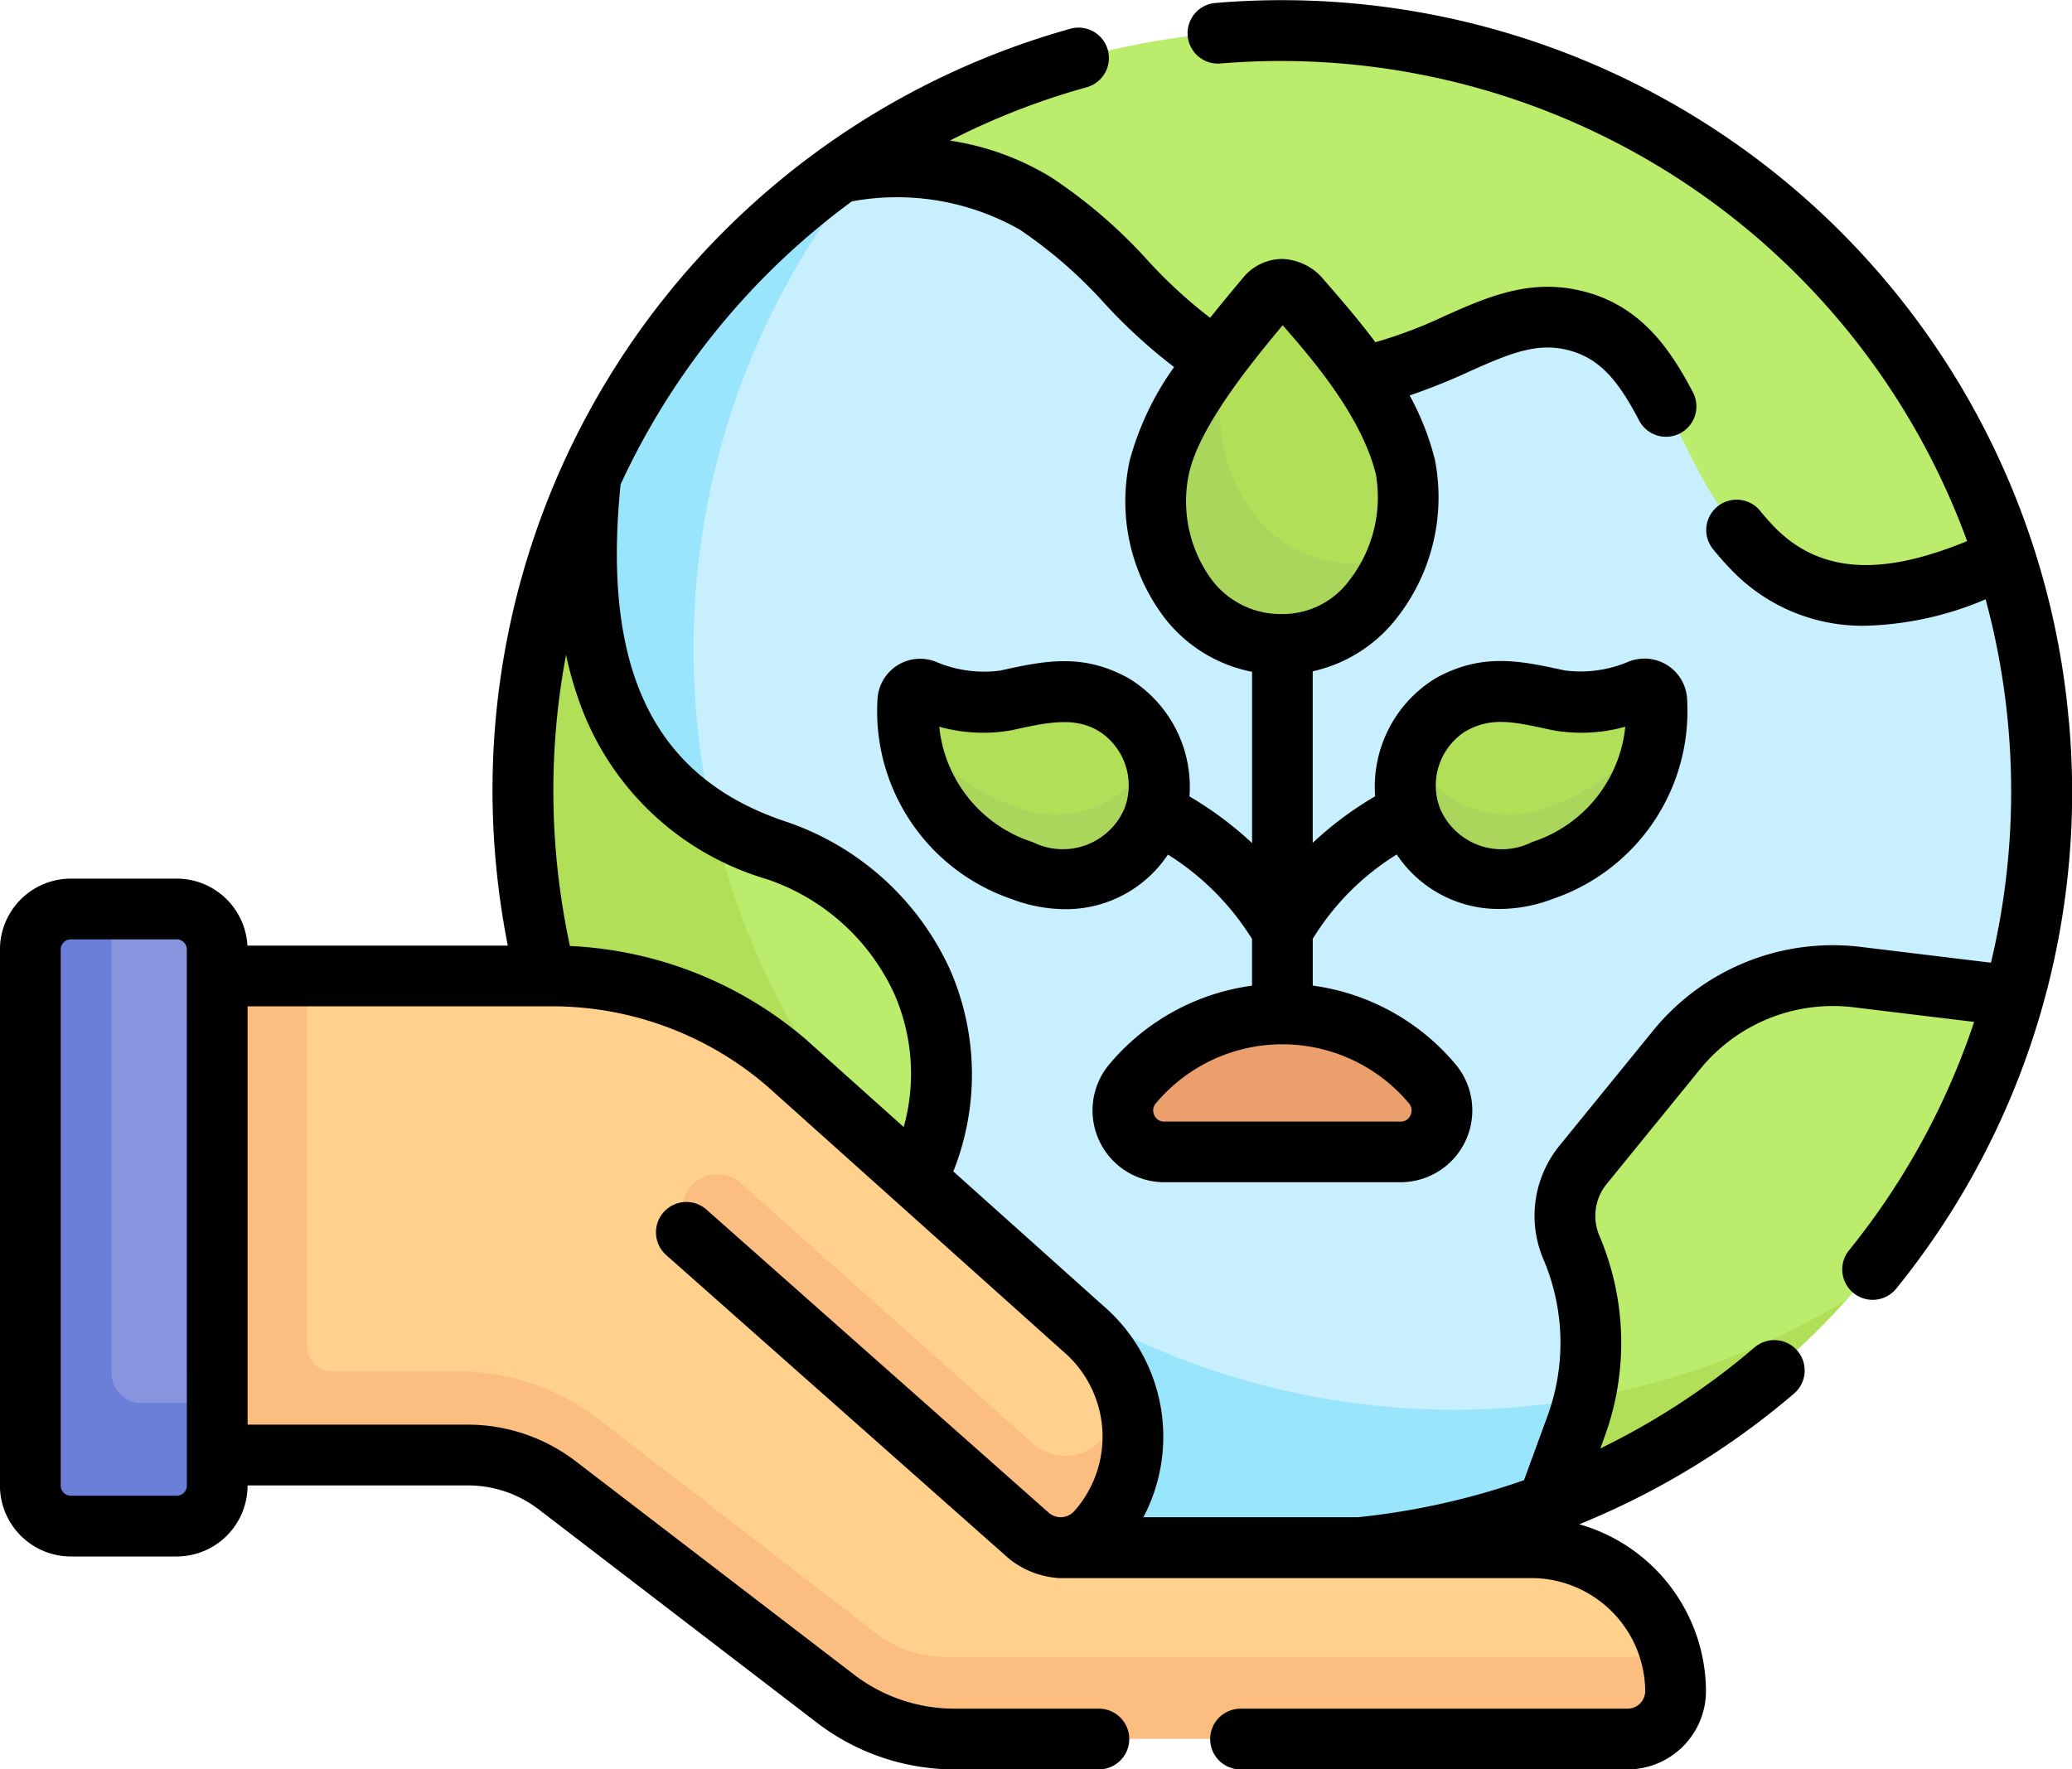 <svg xmlns="http://www.w3.org/2000/svg" width="100.685" height="86" viewBox="0 0 100.685 86">
  <g id="Grupo_95543" data-name="Grupo 95543" transform="translate(-205.658 -213)">
    <g id="Grupo_94634" data-name="Grupo 94634">
      <path id="Trazado_151430" data-name="Trazado 151430" d="M233.982,260.336a37.377,37.377,0,0,1-.962-5.767c-1.776-20.34,11.3-37.651,31.6-39.43a36.561,36.561,0,0,1,37.661,23.516,9.61,9.61,0,0,0,.811,1.45,37.238,37.238,0,0,1,.408,21.331,22.684,22.684,0,0,0-2.59,3.822c-5.12,12.277-17.37,20.055-31.517,21.3L256,289.8l-21.174-26.781Z" fill="#c8effe"/>
      <path id="Trazado_151431" data-name="Trazado 151431" d="M280.9,286.078a36.868,36.868,0,0,1-9.721,2.2L256,289.8,235.379,262.62l-.845-2.686a37.144,37.144,0,0,1-.96-5.766c-.505-5.784-1.812-10.857.134-15.936.281-.734.71-2.184.71-2.184a37.135,37.135,0,0,1,12.1-14.684l1.235-.278-.173.212a36.977,36.977,0,0,0,31.891,60.091,37.523,37.523,0,0,0,4.633-.7Z" fill="#99e6fc"/>
      <path id="Trazado_151432" data-name="Trazado 151432" d="M303.093,240.106l-.11.057c-3.279,1.474-8.411,3.381-12.2-.565-4.073-4.245-4-10.188-8.967-11.089-3.822-.691-6.575,3.008-12.332,3.01-6.814,0-8.479-5.49-13.492-8.613a13.634,13.634,0,0,0-9.322-1.559l-.177.032a36.88,36.88,0,0,1,56.6,18.727Z" fill="#bbec6c"/>
      <path id="Trazado_151433" data-name="Trazado 151433" d="M250.256,270.268l-3.733,8.533L234.37,263.234s-1.634-6.476-1.8-8.452c-.579-6.62,2.023-10.248,2.023-10.248a12.413,12.413,0,0,0,8.78,9.794,11.462,11.462,0,0,1,6.888,15.94Z" fill="#bbec6c"/>
      <g id="Grupo_94626" data-name="Grupo 94626">
        <path id="Trazado_151434" data-name="Trazado 151434" d="M303.5,261.436a37.028,37.028,0,0,1-8.107,14.741s-1.476,1.2-2.212,1.9a29.489,29.489,0,0,1-11.109,6.837l.519-2.73a3.14,3.14,0,0,0,.054-1.21,11.844,11.844,0,0,0-.63-7.341,3.942,3.942,0,0,1,.571-4.02l4.524-5.562a9.839,9.839,0,0,1,8.816-3.558Z" fill="#bbec6c"/>
      </g>
      <path id="Trazado_151435" data-name="Trazado 151435" d="M250.094,270.636l-3.571,8.165-13.506-15.678-.845-2.687a37.2,37.2,0,0,1,2.246-24.388l-.057.385c-.585,5.591-.26,12.747,5.949,16.5a36.824,36.824,0,0,0,9.784,17.7Z" fill="#b1e058"/>
      <g id="Grupo_94627" data-name="Grupo 94627">
        <path id="Trazado_151436" data-name="Trazado 151436" d="M295.392,276.176a36.822,36.822,0,0,1-14.488,9.9h0l1.335-3.738a11.732,11.732,0,0,0,.409-1.369,36.581,36.581,0,0,0,12.746-4.8Z" fill="#b1e058"/>
      </g>
      <g id="Grupo_94630" data-name="Grupo 94630">
        <g id="Grupo_94629" data-name="Grupo 94629">
          <path id="Trazado_151437" data-name="Trazado 151437" d="M243.486,264.535l14.342,12.938a6.979,6.979,0,0,1,2.41,5.037s-.021.15-.021.216a6.649,6.649,0,0,1-2.078,4.352s-.821,1.117-1.513,1.084l22.909.013a7.039,7.039,0,0,1,6.847,5.364s.081,1.08.081,1.648c0,1.29-1.673,1.586-2.97,1.586l-31.538-.06a9.412,9.412,0,0,1-5.78-1.981l-13.611-10.586c-1.234-.953-2.752-1.47-7.463-1.47l-9.974.273.192-21.94,5.26-.764h11.455a17.417,17.417,0,0,1,11.452,4.29Z" fill="#ffd18d"/>
          <g id="Grupo_94628" data-name="Grupo 94628">
            <path id="Trazado_151438" data-name="Trazado 151438" d="M239.044,270.912a1.712,1.712,0,0,0,.331,2.154l15.569,13.883a2.353,2.353,0,0,0,3.312-.226,6.971,6.971,0,0,0,1.731-4.855,6.969,6.969,0,0,1-.794,1.1,2.352,2.352,0,0,1-3.312.225l-14.228-12.687a1.712,1.712,0,0,0-2.609.4Z" fill="#fbbd80"/>
          </g>
          <path id="Trazado_151439" data-name="Trazado 151439" d="M220.58,278.443a1.22,1.22,0,0,0,1.22,1.22h6.172a11.1,11.1,0,0,1,6.748,2.3l13.506,10.423a5.466,5.466,0,0,0,3.348,1.151h34.809a6.93,6.93,0,0,1,.2,1.648,2.326,2.326,0,0,1-.686,1.652,2.354,2.354,0,0,1-1.662.685H251.574a9.407,9.407,0,0,1-5.781-1.981l-13.508-10.424a7.052,7.052,0,0,0-4.313-1.472H215.966l-.118-23.4h4.731v18.2Z" fill="#fbbd80"/>
        </g>
      </g>
      <g id="Grupo_94631" data-name="Grupo 94631">
        <path id="Trazado_151440" data-name="Trazado 151440" d="M207.874,259.957l.187,23.82a2.44,2.44,0,0,0,2.44,2.441l2.965.335a2.441,2.441,0,0,0,2.44-2.44l.308-2.912V259.622a2.44,2.44,0,0,0-2.44-2.441h-2.7l-.76.335A2.44,2.44,0,0,0,207.874,259.957Z" fill="#8795de"/>
        <path id="Trazado_151441" data-name="Trazado 151441" d="M211.074,257.181h-1.5a2.442,2.442,0,0,0-2.44,2.441v25.114a2.442,2.442,0,0,0,2.44,2.441h4.2a2.44,2.44,0,0,0,2.44-2.441V281.2h-3.674a1.465,1.465,0,0,1-1.464-1.464V257.181Z" fill="#6c7fd8"/>
      </g>
      <g id="Grupo_94632" data-name="Grupo 94632">
        <path id="Trazado_151442" data-name="Trazado 151442" d="M261.277,252.906a9.12,9.12,0,0,0,.4-3.393,4.361,4.361,0,0,0-1.863-2.243c-1.892-1.011-2.812-.728-5.261-.229a7.358,7.358,0,0,1-3.958-.5.6.6,0,0,0-.821.544c-.005.216,0,.466.012.742,0,0,.239.874.345,1.387.428,2.08,1.605,3.9,5.238,5.27,2.826,1.066,4.807.722,5.9-1.575Z" fill="#b1e058"/>
        <path id="Trazado_151443" data-name="Trazado 151443" d="M249.79,247.824a8.106,8.106,0,0,0,5.536,7.486,4.721,4.721,0,0,0,6.307-2.352,4.313,4.313,0,0,0,.048-3.445.23.23,0,0,1-.022.048,5.125,5.125,0,0,1-6.849,2.557,8.872,8.872,0,0,1-5.02-4.294Z" fill="#aad65c"/>
      </g>
      <path id="Trazado_151444" data-name="Trazado 151444" d="M273.948,235.689c-.846-3.512-3.812-6.63-5.2-8.263a1,1,0,0,0-1.532.007c-.337.406-.779.928-1.264,1.527,0,0-2.856,4.514-3.338,6.729-.854,3.915.8,8.132,5.36,8.115a4.807,4.807,0,0,0,3.809-1.533,27.692,27.692,0,0,0,1.78-2.253,7.673,7.673,0,0,0,.387-4.329Z" fill="#b1e058"/>
      <path id="Trazado_151445" data-name="Trazado 151445" d="M273.56,240.017c-.866,2.3-2.751,4.3-5.589,4.3-4.56.018-6.829-4.715-5.974-8.629.486-2.236,2.465-4.9,3.992-6.78a9.733,9.733,0,0,0-.86,2.271c-.911,4.174,1.508,9.222,6.373,9.2a5.807,5.807,0,0,0,2.058-.366Z" fill="#aad65c"/>
      <g id="Grupo_94633" data-name="Grupo 94633">
        <path id="Trazado_151446" data-name="Trazado 151446" d="M274.67,252.906a9.12,9.12,0,0,1-.4-3.393,4.361,4.361,0,0,1,1.863-2.243c1.892-1.011,2.812-.728,5.261-.229a7.358,7.358,0,0,0,3.958-.5.6.6,0,0,1,.821.544c.005.216,0,.466-.012.742,0,0-.239.874-.345,1.387-.428,2.08-1.605,3.9-5.238,5.27-2.827,1.066-4.807.722-5.9-1.575Z" fill="#b1e058"/>
        <path id="Trazado_151447" data-name="Trazado 151447" d="M286.157,247.824a8.106,8.106,0,0,1-5.536,7.486,4.721,4.721,0,0,1-6.307-2.352,4.313,4.313,0,0,1-.048-3.445.23.23,0,0,0,.022.048,5.125,5.125,0,0,0,6.849,2.557,8.872,8.872,0,0,0,5.02-4.294Z" fill="#aad65c"/>
      </g>
      <path id="Trazado_151448" data-name="Trazado 151448" d="M262.227,268.985a2.015,2.015,0,0,1-1.526-3.32,9.5,9.5,0,0,1,14.546,0,2.016,2.016,0,0,1-1.528,3.32Z" fill="#ea9f6c"/>
    </g>
    <path id="Trazado_151449" data-name="Trazado 151449" d="M306.194,248.1a38.393,38.393,0,0,0-41.448-34.958,1.476,1.476,0,1,0,.248,2.941,35.508,35.508,0,0,1,36.253,23.22c-3.258,1.324-6.766,2.018-9.4-.724-.231-.24-.457-.5-.674-.768a1.476,1.476,0,0,0-2.3,1.849c.271.337.555.661.845.963a8.822,8.822,0,0,0,6.607,2.792,15.927,15.927,0,0,0,5.82-1.284,35.748,35.748,0,0,1,.26,17.662l-6.3-.764a11.256,11.256,0,0,0-10.139,4.093l-4.524,5.56a5.4,5.4,0,0,0-.784,5.529,10.352,10.352,0,0,1,.193,7.627l-1.137,3.109a35.476,35.476,0,0,1-8.071,1.8H261.219a8.4,8.4,0,0,0-1.951-10.279l-7.285-6.529a12.737,12.737,0,0,0-.159-9.807,13.5,13.5,0,0,0-7.988-7.2c-6.391-2.134-8.941-7.343-8.021-16.386a35.526,35.526,0,0,1,11.238-13.758,12.082,12.082,0,0,1,8.161,1.375,22.346,22.346,0,0,1,4.121,3.59,26.154,26.154,0,0,0,3.376,3.088,14.146,14.146,0,0,0-2.157,4.538A9.363,9.363,0,0,0,262.3,243.1a7.115,7.115,0,0,0,4.2,2.555v8.324a17.294,17.294,0,0,0-3.043-2.268,6.175,6.175,0,0,0-2.951-5.741c-2.169-1.2-3.94-.894-6.251-.374a5.956,5.956,0,0,1-3.124-.431,2.077,2.077,0,0,0-2.836,1.883,9.646,9.646,0,0,0,6.5,9.644,7.407,7.407,0,0,0,2.609.5,5.95,5.95,0,0,0,5.008-2.654,12.841,12.841,0,0,1,4.086,4.1v2.272a10.97,10.97,0,0,0-6.923,3.806,3.491,3.491,0,0,0,2.653,5.748l11.492,0h0a3.491,3.491,0,0,0,2.656-5.746,10.971,10.971,0,0,0-6.927-3.812v-2.273a12.491,12.491,0,0,1,4.08-4.1,5.95,5.95,0,0,0,5.005,2.649,7.384,7.384,0,0,0,2.609-.5,9.643,9.643,0,0,0,6.5-9.643,2.075,2.075,0,0,0-2.835-1.883,5.953,5.953,0,0,1-3.125.43c-2.106-.458-3.978-.884-6.251.374a6.179,6.179,0,0,0-2.951,5.746,16.766,16.766,0,0,0-3.034,2.263v-8.339a7.125,7.125,0,0,0,4.113-2.626,9.5,9.5,0,0,0,1.822-7.669,13.125,13.125,0,0,0-1.225-3.114,29.9,29.9,0,0,0,2.913-1.169c1.705-.759,3.051-1.358,4.482-1.1,1.783.324,2.727,1.524,3.756,3.487a1.476,1.476,0,0,0,2.615-1.37c-1.192-2.273-2.724-4.455-5.844-5.021-2.327-.421-4.3.457-6.209,1.306a22.24,22.24,0,0,1-3.378,1.28c-.821-1.1-1.717-2.131-2.624-3.174a2.726,2.726,0,0,0-1.9-.873,2.468,2.468,0,0,0-1.889.894c-.459.551-.893,1.063-1.618,1.967a23.534,23.534,0,0,1-3.009-2.765,24.609,24.609,0,0,0-4.677-4.039,13.146,13.146,0,0,0-4.959-1.81,35.267,35.267,0,0,1,6.646-2.592,1.476,1.476,0,0,0-.79-2.845A38.425,38.425,0,0,0,229.741,254.8a39.128,39.128,0,0,0,.593,4.163H217.681a3.445,3.445,0,0,0-3.435-3.256H209.1a3.448,3.448,0,0,0-3.444,3.444v26.06a3.448,3.448,0,0,0,3.444,3.444h5.144a3.448,3.448,0,0,0,3.444-3.444V285.2H228.4a5.657,5.657,0,0,1,3.423,1.157l13.52,10.368a10.993,10.993,0,0,0,6.69,2.279h7.023a1.476,1.476,0,1,0,0-2.952h-7.023a8.029,8.029,0,0,1-4.889-1.666l-13.525-10.371a8.623,8.623,0,0,0-5.219-1.767H217.69V261.913h14.775a16.022,16.022,0,0,1,10.491,3.9l14.352,12.863.021.018a5.447,5.447,0,0,1,.537,7.749.886.886,0,0,1-1.23.1l-16.647-14.748a1.476,1.476,0,1,0-1.958,2.21l16.662,14.761a4.306,4.306,0,0,0,2.417.939c5.691,0,17.347.005,22.919,0a5.544,5.544,0,0,1,5.576,5.5.863.863,0,0,1-.874.849H265.94a1.476,1.476,0,1,0,0,2.952h18.791a3.818,3.818,0,0,0,3.826-3.8,8.477,8.477,0,0,0-6.157-8.117,38.151,38.151,0,0,0,10.435-6.352,1.476,1.476,0,0,0-1.917-2.245,35.318,35.318,0,0,1-7.495,4.912l.2-.548a13.3,13.3,0,0,0-.247-9.794,2.457,2.457,0,0,1,.356-2.514l4.524-5.56a8.319,8.319,0,0,1,7.494-3.025l5.837.708a35.483,35.483,0,0,1-6.081,11.105,1.476,1.476,0,1,0,2.3,1.854,38.3,38.3,0,0,0,8.391-27.526Zm-50.359,5.831a6.583,6.583,0,0,1-4.535-5.608,7.908,7.908,0,0,0,3.54.167c1.7-.379,3.081-.681,4.271.085a3.126,3.126,0,0,1,1.178,3.75A3.259,3.259,0,0,1,255.835,253.928Zm20.99-5.356c1.319-.78,2.445-.474,4.271-.085a7.908,7.908,0,0,0,3.54-.167,6.584,6.584,0,0,1-4.536,5.608,3.259,3.259,0,0,1-4.454-1.606,3.124,3.124,0,0,1,1.179-3.75Zm-2.707,18.048a.524.524,0,0,1,.078.586.5.5,0,0,1-.477.307h0l-11.491,0a.505.505,0,0,1-.478-.307.527.527,0,0,1,.079-.586,8.025,8.025,0,0,1,12.289,0Zm-6.129-37.812c1.36,1.557,3.8,4.35,4.524,7.226a6.573,6.573,0,0,1-1.271,5.151,4.023,4.023,0,0,1-3.276,1.659h-.019a4.2,4.2,0,0,1-3.357-1.6,6.436,6.436,0,0,1-1.152-5.24c.51-2.339,3.206-5.587,4.551-7.2Zm-53.251,56.4a.493.493,0,0,1-.492.492H209.1a.493.493,0,0,1-.492-.492v-26.06a.493.493,0,0,1,.492-.492h5.144a.493.493,0,0,1,.492.492ZM244.9,263.59a18.964,18.964,0,0,0-11.547-4.608,35.984,35.984,0,0,1-.67-4.441,35.571,35.571,0,0,1,.482-9.709,17.277,17.277,0,0,0,.625,2.22,13.774,13.774,0,0,0,9.112,8.676,10.5,10.5,0,0,1,6.222,5.6,9.672,9.672,0,0,1,.449,6.454l-4.655-4.171Z"/>
  </g>
</svg>
